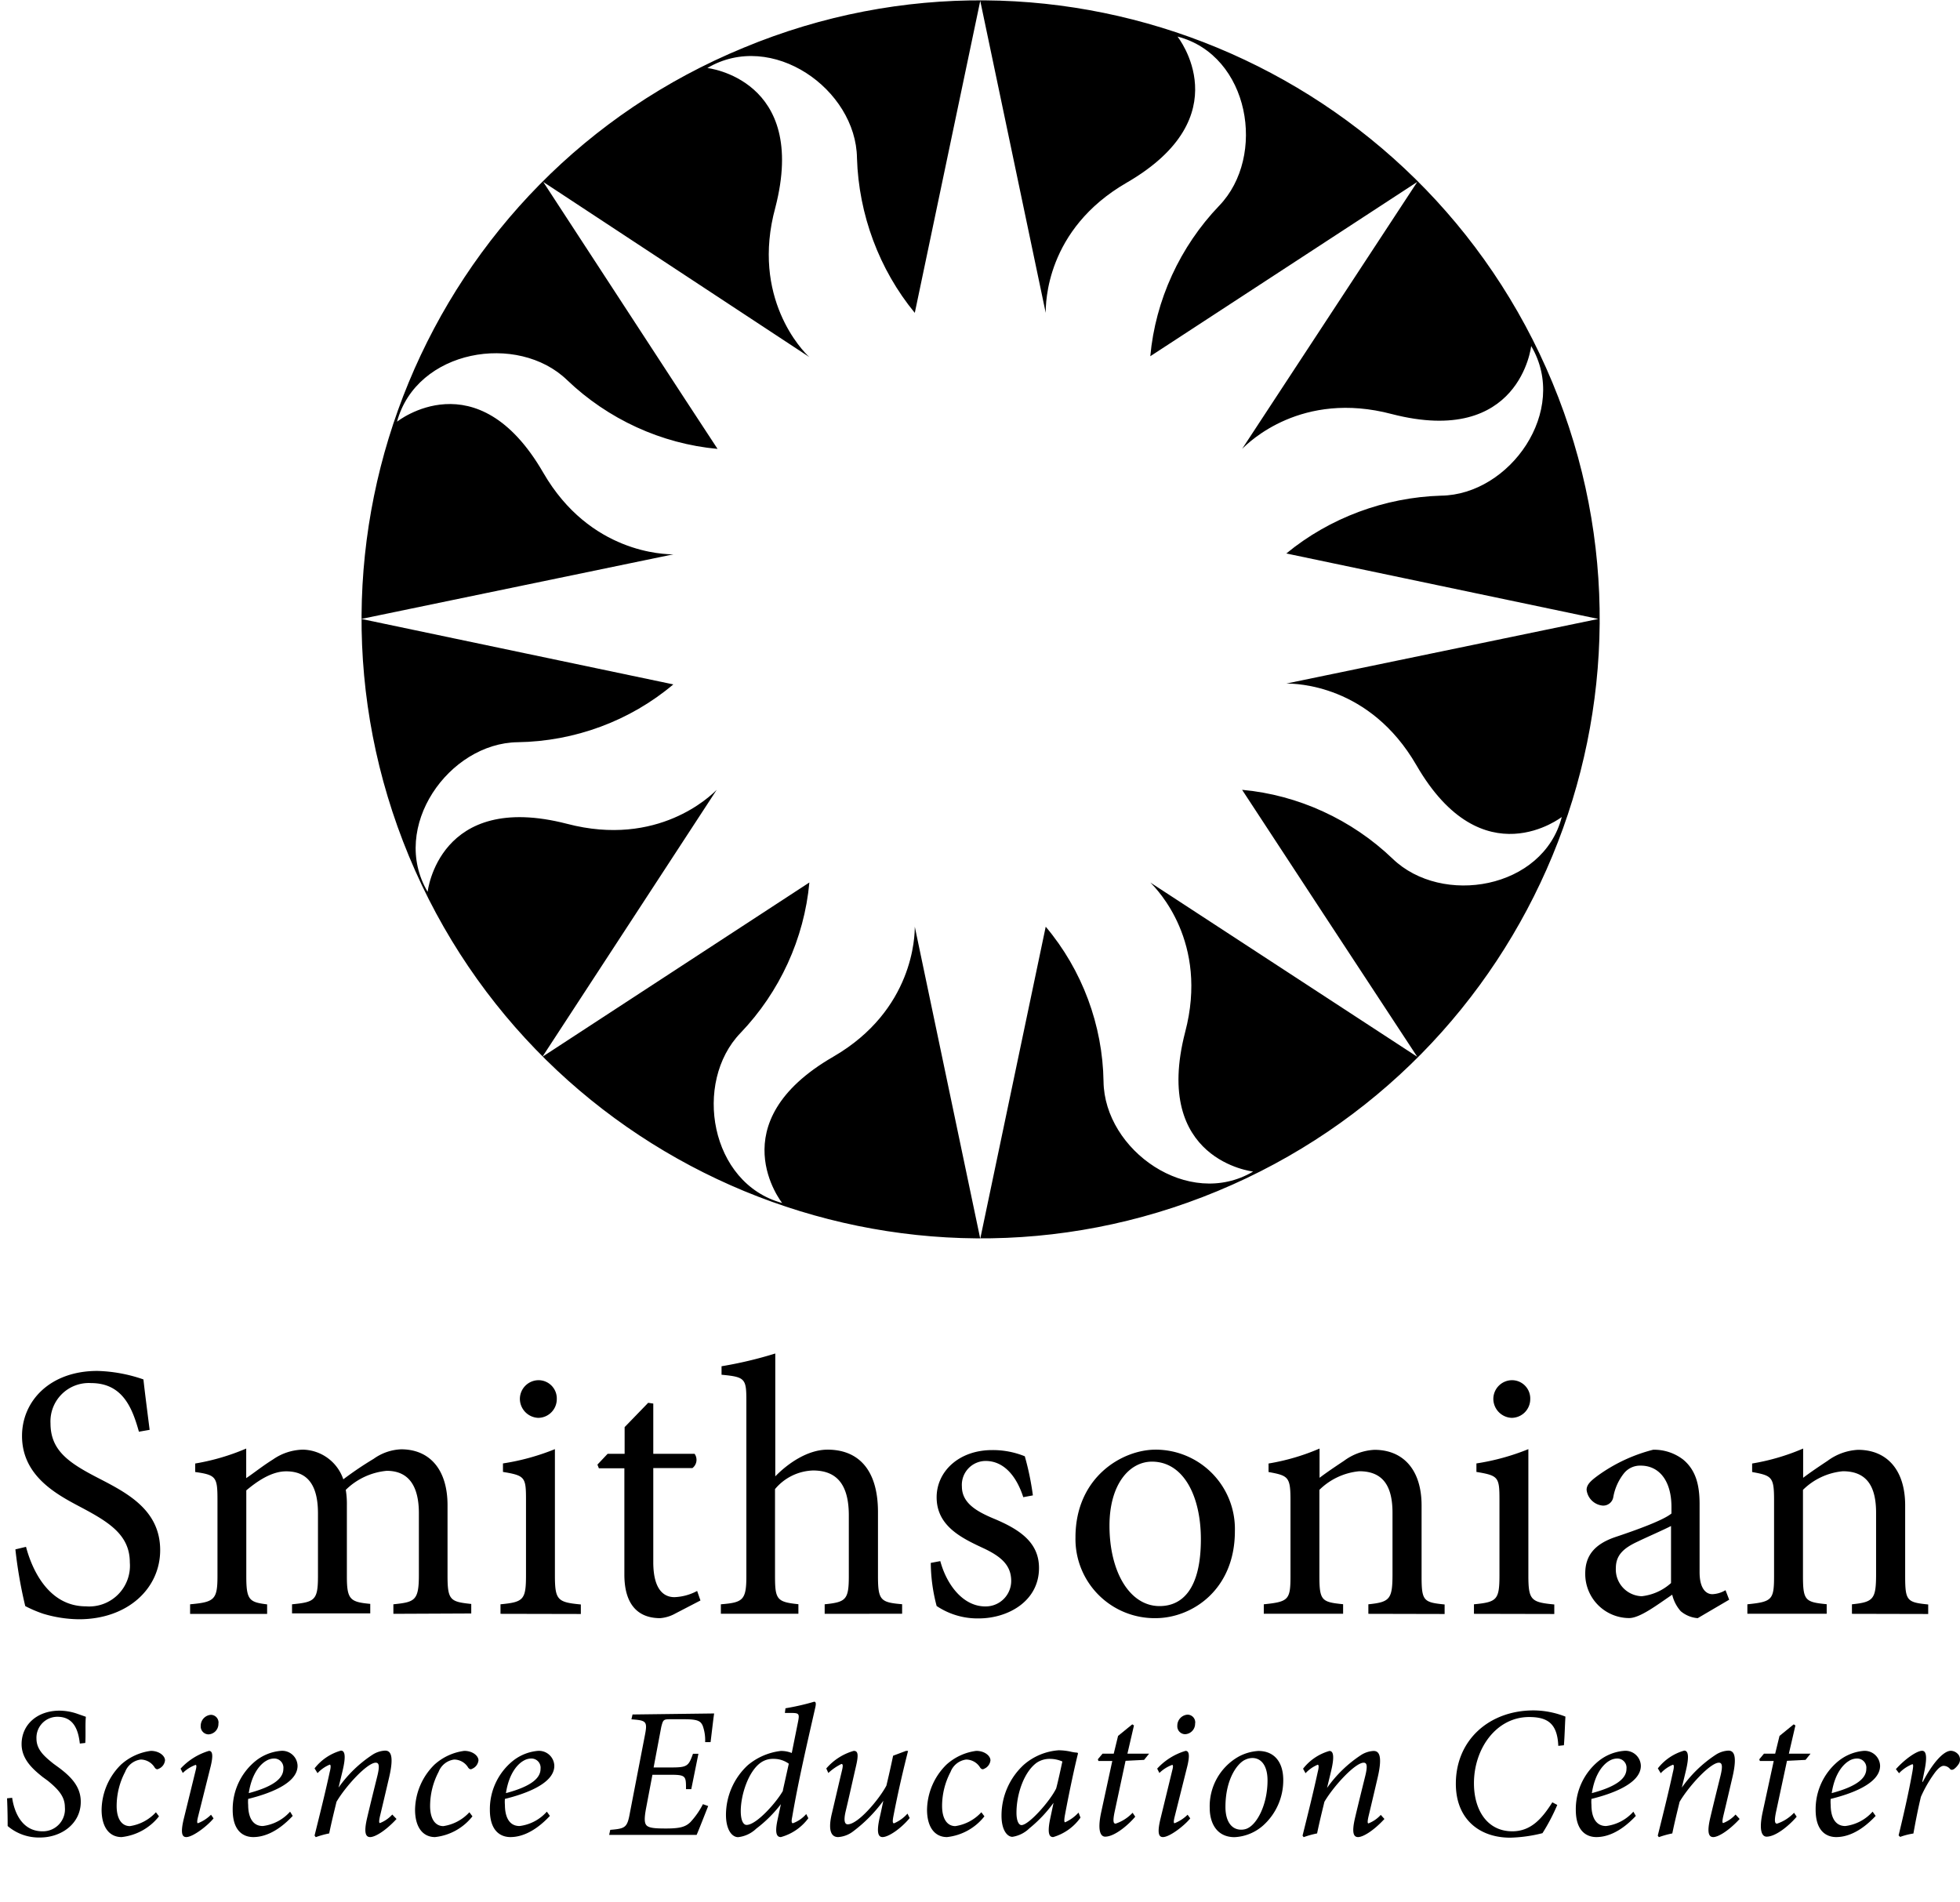 <svg class="icon icon--logo" xmlns="http://www.w3.org/2000/svg" viewBox="0 0 230.54 223.74">
  <title>SSEC</title>
  <path d="M87.5,5.6c37.1-15.4,79.7,2.3,95.1,39.4s-2.3,79.7-39.4,95.1s-79.7-2.3-95.1-39.4S50.3,20.9,87.5,5.6z M166.6,90	c-5.5-9.5-14.2-9.6-15.3-9.6l0,0l36.7-7.6l-36.7-7.7l0,0c5.1-4.2,11.6-6.6,18.2-6.8c8.1-0.1,15.1-10,10.6-17.6c0,0-1.3,11.9-16.4,8	c-10.6-2.8-16.8,3.3-17.6,4.1l0,0l20.6-31.4l-31.4,20.5l0,0c0.6-6.6,3.5-12.9,8.1-17.7c5.6-5.8,3.6-17.7-4.9-19.9	c0,0,7.5,9.4-6,17.2c-9.5,5.5-9.5,14.2-9.5,15.3l0,0l-7.7-36.7l-7.7,36.7l0,0c-4.2-5.1-6.6-11.6-6.8-18.2	c-0.1-8.1-10-15.1-17.6-10.6c0,0,11.9,1.3,8,16.4c-2.9,10.6,3.2,16.9,4,17.6l0,0L63.9,21.4l0,0L80.6,47l3.8,5.8l0,0	c-6.6-0.6-12.9-3.5-17.7-8.1c-5.8-5.6-17.7-3.6-20,4.9c0,0,9.4-7.5,17.2,6c5.5,9.5,14.3,9.6,15.3,9.6l0,0l-36.7,7.6l36.7,7.7l0,0 	c-5.1,4.3-11.6,6.7-18.3,6.8c-8.1,0.1-15.1,10-10.6,17.6c0,0,1.3-11.9,16.4-8c10.7,2.8,16.9-3.3,17.6-4l0,0l-20.5,31.4l31.4-20.5 c-0.6,6.6-3.5,12.9-8.1,17.7c-5.6,5.8-3.6,17.7,4.9,20c0,0-7.5-9.4,6-17.2c9.5-5.5,9.6-14.3,9.6-15.3l0,0l7.7,36.7l7.7-36.7l0,0 c4.3,5.1,6.7,11.6,6.8,18.2c0.1,8.1,10,15.1,17.6,10.6c0,0-11.9-1.3-8-16.4c2.8-10.6-3.3-16.8-4.1-17.6l0,0l31.4,20.5l-10.9-16.6 l-9.7-14.8l0,0c6.6,0.6,12.9,3.5,17.7,8.1c5.8,5.6,17.7,3.6,19.9-4.9C183.8,96,174.4,103.5,166.6,90z"/>
  <path d="M16.34,168.4c-.77-2.75-1.89-5.72-5.63-5.72a4.51,4.51,0,0,0-4.77,4.73c0,3.14,2.06,4.6,5.46,6.36s7.44,3.74,7.44,8.56c0,4.52-3.83,8.13-9.55,8.13a15,15,0,0,1-4.21-.65,14.79,14.79,0,0,1-2.11-.9,53,53,0,0,1-1.16-6.67l1.25-.3c.69,2.62,2.62,7,7.05,7a4.79,4.79,0,0,0,5.16-5.16c0-3.18-2.36-4.69-5.59-6.41-2.75-1.46-7.09-3.61-7.09-8.47,0-4.13,3.31-7.65,8.86-7.65a17.84,17.84,0,0,1,5.42,1c.17,1.55.39,3.23.73,5.93Z"/>
  <path d="M46.27,189.82V188.7c2.54-.26,3-.43,3-3.48V178c0-3.05-1.08-5-3.78-5a7.92,7.92,0,0,0-4.82,2.24,10.07,10.07,0,0,1,.13,1.81v8.38c0,2.71.39,3,2.75,3.22v1.12h-9.2V188.7c2.67-.26,3.05-.47,3.05-3.31V178c0-3.18-1.12-4.94-3.74-4.94-1.72,0-3.4,1.16-4.69,2.24v10.1c0,2.79.34,3.05,2.45,3.31v1.12H22.36V188.7c2.84-.26,3.22-.52,3.22-3.31v-8.9c0-2.75-.13-3-2.62-3.35v-1a26.24,26.24,0,0,0,6-1.76v3.48c.9-.6,1.85-1.38,3.14-2.19a6.39,6.39,0,0,1,3.53-1.16A5.13,5.13,0,0,1,40.38,174a40.2,40.2,0,0,1,3.57-2.41,5.94,5.94,0,0,1,3.23-1.12c3.35,0,5.46,2.36,5.46,6.58v8.3c0,2.88.34,3.05,2.79,3.31v1.12Z"/>
  <path d="M58.87,189.82V188.7c2.71-.26,3-.52,3-3.44V176.4c0-2.67-.13-2.84-2.71-3.27v-1a27.1,27.1,0,0,0,6.11-1.68v14.83c0,2.92.3,3.18,3.05,3.44v1.12Zm2.28-25.24a2.21,2.21,0,0,1,2.19-2.24,2.15,2.15,0,0,1,2.15,2.24,2.2,2.2,0,0,1-2.19,2.19A2.25,2.25,0,0,1,61.15,164.58Z"/>
  <path d="M79.46,189.77a4.37,4.37,0,0,1-1.81.56c-2.71,0-4.21-1.72-4.21-5.12V172.7h-3l-.17-.43L71.47,171h2v-3.14L76.24,165l.6.09V171H81.7a1.22,1.22,0,0,1-.26,1.68h-4.6v11.05c0,3.48,1.42,4.13,2.49,4.13a6.14,6.14,0,0,0,2.67-.73l.39,1.12Z"/>
  <path d="M97,189.82V188.7c2.49-.26,2.84-.52,2.84-3.31v-7.14c0-3.53-1.33-5.29-4.21-5.29a6.07,6.07,0,0,0-4.47,2.19v10.23c0,2.75.22,3.05,2.75,3.31v1.12H84.79V188.7c2.58-.21,3-.47,3-3.31V164.88c0-2.71-.09-2.92-2.92-3.18v-1a47.18,47.18,0,0,0,6.32-1.5v14.45c1.51-1.55,3.83-3.14,6.15-3.14,3.48,0,5.93,2.19,5.93,7.35v7.52c0,2.84.3,3.1,2.84,3.31v1.12Z"/>
  <path d="M120.36,176.1c-.82-2.54-2.32-4.26-4.43-4.26a2.81,2.81,0,0,0-2.79,3c0,1.94,1.72,2.92,3.65,3.74,3.23,1.33,5.42,2.88,5.42,5.85,0,3.91-3.65,5.93-7.09,5.93a8.63,8.63,0,0,1-4.95-1.46,20.29,20.29,0,0,1-.69-5.07l1.12-.21c.77,2.84,2.71,5.33,5.29,5.33a3,3,0,0,0,3.05-3c0-1.89-1.25-2.92-3.4-3.91-2.58-1.2-5.37-2.62-5.37-5.93,0-3,2.58-5.55,6.54-5.55a10,10,0,0,1,3.83.73,32.32,32.32,0,0,1,.95,4.6Z"/>
  <path d="M145.25,180.1c0,6.92-5.07,10.23-9.33,10.23a9.31,9.31,0,0,1-9.42-9.5c0-7.09,5.5-10.32,9.42-10.32A9.33,9.33,0,0,1,145.25,180.1Zm-14.75-.65c0,5.42,2.37,9.46,5.89,9.46,2.67,0,4.86-2,4.86-7.87,0-5-2-9.12-5.76-9.12C132.83,171.93,130.5,174.59,130.5,179.45Z"/>
  <path d="M160.95,189.82V188.7c2.54-.26,2.84-.6,2.84-3.57v-7.18c0-3-1-4.9-3.91-4.9a7.7,7.7,0,0,0-4.69,2.19v10.1c0,2.92.26,3.1,2.79,3.35v1.12h-9.33V188.7c2.92-.3,3.14-.52,3.14-3.35v-8.9c0-2.75-.26-2.88-2.58-3.31v-1a25.82,25.82,0,0,0,6-1.76v3.44c.86-.65,1.81-1.29,2.88-2a6.59,6.59,0,0,1,3.57-1.29c3.4,0,5.55,2.36,5.55,6.54v8.3c0,2.92.21,3.1,2.71,3.35v1.12Z"/>
  <path d="M173.37,189.82V188.7c2.71-.26,3-.52,3-3.44V176.4c0-2.67-.13-2.84-2.71-3.27v-1a27.08,27.08,0,0,0,6.11-1.68v14.83c0,2.92.3,3.18,3.05,3.44v1.12Zm2.28-25.24a2.21,2.21,0,0,1,2.19-2.24,2.15,2.15,0,0,1,2.15,2.24,2.2,2.2,0,0,1-2.19,2.19A2.25,2.25,0,0,1,175.65,164.58Z"/>
  <path d="M199.69,190.33a3.51,3.51,0,0,1-2-.82,4.47,4.47,0,0,1-1-1.94c-1.72,1.16-3.78,2.75-5.07,2.75a5.19,5.19,0,0,1-5.16-5.25c0-2.11,1.12-3.44,3.48-4.26,2.58-.86,5.72-2,6.66-2.79v-.77c0-3.1-1.46-4.86-3.61-4.86a2.43,2.43,0,0,0-1.94.86,6.24,6.24,0,0,0-1.29,2.84,1.2,1.2,0,0,1-1.25,1,2.1,2.1,0,0,1-1.89-1.85c0-.65.56-1.12,1.38-1.72a19.21,19.21,0,0,1,6.45-3,5.61,5.61,0,0,1,3.53,1.16c1.5,1.25,1.93,3,1.93,5.25v8c0,1.94.77,2.58,1.5,2.58a3.27,3.27,0,0,0,1.55-.47l.43,1.12Zm-3.14-10.84c-.9.47-3,1.38-3.87,1.81-1.68.77-2.62,1.59-2.62,3.14a3.15,3.15,0,0,0,3.05,3.31,6.15,6.15,0,0,0,3.44-1.55Z"/>
  <path d="M217.83,189.82V188.7c2.54-.26,2.84-.6,2.84-3.57v-7.18c0-3-1-4.9-3.91-4.9a7.69,7.69,0,0,0-4.69,2.19v10.1c0,2.92.26,3.1,2.79,3.35v1.12h-9.33V188.7c2.92-.3,3.14-.52,3.14-3.35v-8.9c0-2.75-.26-2.88-2.58-3.31v-1a25.84,25.84,0,0,0,6-1.76v3.44c.86-.65,1.81-1.29,2.88-2a6.59,6.59,0,0,1,3.57-1.29c3.4,0,5.55,2.36,5.55,6.54v8.3c0,2.92.21,3.1,2.71,3.35v1.12Z"/>
  <path d="M1.43,211.46c.24,1.67,1.14,3.94,3.56,3.94a2.59,2.59,0,0,0,2.64-2.84c0-1.25-.77-2.09-2-3.1L5,209c-1-.81-2.46-2-2.46-3.85,0-2.29,1.83-3.94,4.47-3.94a6.51,6.51,0,0,1,2.09.37l1,.35c-.09.92,0,2.09-.07,3.08l-.64.07c-.18-1.65-.75-3.15-2.64-3.15a2.46,2.46,0,0,0-2.46,2.57c0,1.28.9,2.07,2,2.95l.66.48c1.52,1.14,2.55,2.29,2.55,4,0,2.57-2.27,4.2-4.8,4.2A5.66,5.66,0,0,1,.9,214.78c0-.51,0-1.69-.07-3.26Z"/>
  <path d="M18.7,213.64a6.49,6.49,0,0,1-4.4,2.44c-1.41,0-2.35-1.12-2.35-3.23a7.61,7.61,0,0,1,2.27-5.28,6.47,6.47,0,0,1,3.52-1.63c.95,0,1.65.55,1.67,1.1a1.21,1.21,0,0,1-.73,1c-.18.11-.33.07-.48-.13a1.94,1.94,0,0,0-1.65-.95,2.28,2.28,0,0,0-1.83,1.45,8.64,8.64,0,0,0-1,4c0,1.56.62,2.38,1.56,2.38a5.19,5.19,0,0,0,3.06-1.63Z"/>
  <path d="M25.12,213.88c-.73.9-2.44,2.2-3.21,2.2-.44,0-.73-.35-.29-2.16L23,208.29c.13-.48.13-.7,0-.7a4.27,4.27,0,0,0-1.5.95l-.26-.51a7.38,7.38,0,0,1,3.34-2.09c.48,0,.46.7.22,1.74l-1.52,6.07c-.13.53-.09.7,0,.7a4.51,4.51,0,0,0,1.54-1Zm.57-11.18A1.23,1.23,0,0,1,24.53,204a.93.93,0,0,1-.92-1,1.29,1.29,0,0,1,1.21-1.3A.91.91,0,0,1,25.7,202.7Z"/>
  <path d="M34.43,213.59c-1.94,2.07-3.59,2.49-4.64,2.49s-2.42-.59-2.42-3.21a7.31,7.31,0,0,1,2.64-5.7,5.49,5.49,0,0,1,3-1.23A1.81,1.81,0,0,1,35,207.7c0,2.18-3.7,3.37-5.81,3.89a4,4,0,0,0,0,.7c0,1.19.37,2.49,1.72,2.49a5.12,5.12,0,0,0,3.21-1.69Zm-3.1-6.49c-.59.33-1.69,1.34-2.07,3.81,3.15-.84,4.07-1.85,4.07-2.86a1.08,1.08,0,0,0-1.1-1.21A1.8,1.8,0,0,0,31.33,207.1Z"/>
  <path d="M46.64,213.95c-1.3,1.41-2.53,2.13-3.1,2.13s-.75-.59-.35-2.29.79-3.26,1.19-4.88c.31-1.25.18-1.58-.18-1.58-1,0-3.52,2.73-4.62,4.6-.26,1.08-.59,2.4-.86,3.72a10.7,10.7,0,0,0-1.58.44L37,215.9c.59-2.38,1.25-5,1.78-7.46.18-.7.11-.88,0-.88a4.09,4.09,0,0,0-1.43,1L37,208a6,6,0,0,1,3.1-2.09c.51,0,.59.75.18,2.44l-.46,1.91h0a14.83,14.83,0,0,1,4-3.87,3,3,0,0,1,1.47-.48c.53,0,1.14.33.48,3.15-.35,1.5-.7,3-1.08,4.58-.13.59-.11.79,0,.79a3.85,3.85,0,0,0,1.45-1Z"/>
  <path d="M55.57,213.64a6.49,6.49,0,0,1-4.4,2.44c-1.41,0-2.35-1.12-2.35-3.23a7.61,7.61,0,0,1,2.27-5.28,6.47,6.47,0,0,1,3.52-1.63c.95,0,1.65.55,1.67,1.1a1.21,1.21,0,0,1-.73,1c-.18.11-.33.07-.48-.13a1.94,1.94,0,0,0-1.65-.95,2.28,2.28,0,0,0-1.83,1.45,8.64,8.64,0,0,0-1,4c0,1.56.62,2.38,1.56,2.38a5.19,5.19,0,0,0,3.06-1.63Z"/>
  <path d="M64.68,213.59c-1.94,2.07-3.59,2.49-4.64,2.49s-2.42-.59-2.42-3.21a7.31,7.31,0,0,1,2.64-5.7,5.49,5.49,0,0,1,3-1.23,1.81,1.81,0,0,1,1.94,1.76c0,2.18-3.7,3.37-5.81,3.89a4,4,0,0,0,0,.7c0,1.19.37,2.49,1.72,2.49a5.12,5.12,0,0,0,3.21-1.69Zm-3.1-6.49c-.59.33-1.69,1.34-2.07,3.81,3.15-.84,4.07-1.85,4.07-2.86a1.08,1.08,0,0,0-1.1-1.21A1.8,1.8,0,0,0,61.58,207.1Z"/>
  <path d="M84,201.54c-.07.4-.26,2.07-.42,3.37l-.64,0a5,5,0,0,0-.29-1.94c-.24-.51-.53-.75-2.13-.75H78.78c-.75,0-.79.09-1,.9l-.9,4.77H79c1.85,0,2-.18,2.51-1.61h.64l-.84,4.16h-.62c0-1.54,0-1.69-1.87-1.69H76.74L76,212.65c-.24,1.28-.22,1.85.11,2.11s1,.31,2.22.31c1.63,0,2.29-.18,2.88-.75a9.41,9.41,0,0,0,1.47-2.11l.62.22c-.24.59-1.06,2.71-1.36,3.39H71.65l.13-.59c1.78-.15,2-.26,2.31-2l1.74-9c.35-1.76.24-1.87-1.56-2l.13-.57Z"/>
  <path d="M95.08,213.86a6,6,0,0,1-3.23,2.22c-.44,0-.75-.35-.4-2l.4-1.87,0,0a15.34,15.34,0,0,1-2.9,2.88,3.66,3.66,0,0,1-2.13,1c-.73,0-1.43-.88-1.43-2.64a8,8,0,0,1,2.55-5.81,7.39,7.39,0,0,1,3.89-1.69,3.33,3.33,0,0,1,1.3.24l.73-3.63c.2-1,.13-1.08-.84-1.08h-.7l.07-.55a28.58,28.58,0,0,0,3.37-.77c.2,0,.24.18.15.62-1,4.4-2,8.67-2.73,12.94-.11.53-.07.73.09.73a3.81,3.81,0,0,0,1.56-1.08Zm-3-3.26.7-3.15a3,3,0,0,0-1.78-.57,2.47,2.47,0,0,0-1.54.46c-1.47,1.06-2.33,3.83-2.33,5.68,0,1.12.31,1.63.68,1.63C89,214.65,91.39,211.92,92.11,210.6Z"/>
  <path d="M107,213.84c-1.06,1.28-2.51,2.24-3.19,2.24-.46,0-.77-.42-.33-2.33.18-.77.26-1.21.42-1.94h0a17.14,17.14,0,0,1-3.54,3.59,3.24,3.24,0,0,1-1.78.68c-.59,0-1.3-.42-.73-2.79.4-1.69.79-3.39,1.19-5.06.13-.55.11-.75-.07-.75a6.46,6.46,0,0,0-1.54,1.06l-.24-.53a6.67,6.67,0,0,1,3.23-2.07c.51,0,.59.44.24,1.91-.4,1.74-.79,3.52-1.21,5.28-.24,1.08-.07,1.45.26,1.45,1.23,0,3.7-2.95,4.55-4.55.24-1,.51-2.18.79-3.52l1.52-.57h.24c-.59,2.33-1.17,4.8-1.72,7.66-.13.68-.09.86.07.86a4.48,4.48,0,0,0,1.58-1.14Z"/>
  <path d="M115.79,213.64a6.49,6.49,0,0,1-4.4,2.44c-1.41,0-2.35-1.12-2.35-3.23a7.61,7.61,0,0,1,2.27-5.28,6.46,6.46,0,0,1,3.52-1.63c.95,0,1.65.55,1.67,1.1a1.21,1.21,0,0,1-.73,1c-.18.11-.33.07-.48-.13a1.94,1.94,0,0,0-1.65-.95,2.28,2.28,0,0,0-1.83,1.45,8.64,8.64,0,0,0-1,4c0,1.56.62,2.38,1.56,2.38a5.19,5.19,0,0,0,3.06-1.63Z"/>
  <path d="M127.09,213.79a6,6,0,0,1-3.21,2.29c-.42,0-.7-.33-.4-1.94l.44-2.09h0a15.84,15.84,0,0,1-2.84,3,3.65,3.65,0,0,1-2,1c-.57,0-1.28-.73-1.28-2.49a8.11,8.11,0,0,1,2.64-6,7,7,0,0,1,4.09-1.69,7.19,7.19,0,0,1,1.36.15,4.32,4.32,0,0,0,.84.13l.07.09c-.35,1.36-1,4.36-1.52,7.15-.15.77-.09.95,0,.95a4.78,4.78,0,0,0,1.58-1.14Zm-2.86-3.43c.24-.88.57-2.46.73-3.17a3.68,3.68,0,0,0-1.47-.31,2.73,2.73,0,0,0-1.56.46c-1.5,1.1-2.37,3.7-2.37,5.88,0,1,.29,1.45.59,1.45C121,214.67,123.49,211.88,124.23,210.36Z"/>
  <path d="M134.57,207l-2.18.11-1.3,6.07c-.22,1.08-.11,1.32.13,1.32a4.87,4.87,0,0,0,2-1.28l.31.46c-.73.88-2.38,2.35-3.54,2.35-.51,0-.95-.64-.46-2.9l1.3-6h-1.63l-.07-.2.55-.66H131l.51-2.09,1.67-1.36.2.13-.77,3.32h2.55Z"/>
  <path d="M140,213.88c-.73.9-2.44,2.2-3.21,2.2-.44,0-.73-.35-.29-2.16l1.37-5.63c.13-.48.13-.7,0-.7a4.27,4.27,0,0,0-1.5.95l-.26-.51a7.39,7.39,0,0,1,3.34-2.09c.48,0,.46.7.22,1.74l-1.52,6.07c-.13.53-.09.7,0,.7a4.51,4.51,0,0,0,1.54-1Zm.57-11.18a1.23,1.23,0,0,1-1.17,1.28.93.93,0,0,1-.92-1,1.29,1.29,0,0,1,1.21-1.3A.91.91,0,0,1,140.58,202.7Z"/>
  <path d="M142.29,212.65a6.7,6.7,0,0,1,3.34-6,5.58,5.58,0,0,1,2.38-.7c1.83,0,2.93,1.25,2.93,3.43a7.13,7.13,0,0,1-2.35,5.32,5.47,5.47,0,0,1-3.39,1.39C143.11,216.08,142.29,214.43,142.29,212.65Zm4.4,2.42c1.19-.51,2.4-2.84,2.4-5.65,0-1.78-.77-2.64-1.78-2.64a2,2,0,0,0-.84.2c-.86.37-2.33,2.18-2.33,5.57,0,1.63.68,2.66,1.85,2.66A1.83,1.83,0,0,0,146.7,215.07Z"/>
  <path d="M162.84,213.95c-1.3,1.41-2.53,2.13-3.1,2.13s-.75-.59-.35-2.29.79-3.26,1.19-4.88c.31-1.25.18-1.58-.18-1.58-1,0-3.52,2.73-4.62,4.6-.26,1.08-.59,2.4-.86,3.72a10.69,10.69,0,0,0-1.58.44l-.13-.18c.59-2.38,1.25-5,1.78-7.46.18-.7.11-.88,0-.88a4.07,4.07,0,0,0-1.43,1l-.29-.53a6,6,0,0,1,3.1-2.09c.51,0,.59.75.18,2.44l-.46,1.91h0a14.83,14.83,0,0,1,4-3.87,3,3,0,0,1,1.47-.48c.53,0,1.14.33.48,3.15-.35,1.5-.7,3-1.08,4.58-.13.59-.11.79,0,.79a3.85,3.85,0,0,0,1.45-1Z"/>
  <path d="M183.17,212.3a22.66,22.66,0,0,1-1.74,3.32,17.08,17.08,0,0,1-3.79.53c-3.67,0-6.4-2.22-6.4-6.34,0-5.21,4-8.63,9.13-8.63a10.4,10.4,0,0,1,3.76.73c-.07,1.12-.09,2.31-.18,3.37l-.66.07c-.11-2.62-1.25-3.39-3.43-3.39-3.87,0-6.49,3.72-6.49,7.79,0,3.15,1.56,5.65,4.51,5.65,2.2,0,3.5-1.5,4.71-3.41Z"/>
  <path d="M192.41,213.59c-1.94,2.07-3.59,2.49-4.64,2.49s-2.42-.59-2.42-3.21a7.31,7.31,0,0,1,2.64-5.7,5.49,5.49,0,0,1,3-1.23A1.81,1.81,0,0,1,193,207.7c0,2.18-3.7,3.37-5.81,3.89a4,4,0,0,0,0,.7c0,1.19.37,2.49,1.72,2.49a5.12,5.12,0,0,0,3.21-1.69Zm-3.1-6.49c-.59.33-1.69,1.34-2.07,3.81,3.15-.84,4.07-1.85,4.07-2.86a1.08,1.08,0,0,0-1.1-1.21A1.81,1.81,0,0,0,189.31,207.1Z"/>
  <path d="M204.62,213.95c-1.3,1.41-2.53,2.13-3.1,2.13s-.75-.59-.35-2.29.79-3.26,1.19-4.88c.31-1.25.18-1.58-.18-1.58-1,0-3.52,2.73-4.62,4.6-.26,1.08-.59,2.4-.86,3.72a10.69,10.69,0,0,0-1.58.44l-.13-.18c.59-2.38,1.25-5,1.78-7.46.18-.7.11-.88,0-.88a4.07,4.07,0,0,0-1.43,1L195,208a6,6,0,0,1,3.1-2.09c.51,0,.59.75.18,2.44l-.46,1.91h0a14.83,14.83,0,0,1,4-3.87,3,3,0,0,1,1.47-.48c.53,0,1.14.33.48,3.15-.35,1.5-.7,3-1.08,4.58-.13.59-.11.79,0,.79a3.85,3.85,0,0,0,1.45-1Z"/>
  <path d="M212.37,207l-2.18.11-1.3,6.07c-.22,1.08-.11,1.32.13,1.32a4.87,4.87,0,0,0,2-1.28l.31.46c-.73.88-2.38,2.35-3.54,2.35-.51,0-.95-.64-.46-2.9l1.3-6H207l-.07-.2.55-.66h1.32l.51-2.09,1.67-1.36.2.13-.77,3.32h2.55Z"/>
  <path d="M220.62,213.59c-1.94,2.07-3.59,2.49-4.64,2.49s-2.42-.59-2.42-3.21a7.31,7.31,0,0,1,2.64-5.7,5.49,5.49,0,0,1,3-1.23,1.81,1.81,0,0,1,1.94,1.76c0,2.18-3.7,3.37-5.81,3.89a4,4,0,0,0,0,.7c0,1.19.37,2.49,1.72,2.49a5.12,5.12,0,0,0,3.21-1.69Zm-3.1-6.49c-.59.33-1.69,1.34-2.07,3.81,3.15-.84,4.07-1.85,4.07-2.86a1.08,1.08,0,0,0-1.1-1.21A1.8,1.8,0,0,0,217.51,207.1Z"/>
  <path d="M223,208.09c1.12-1.25,2.49-2.16,3.08-2.16s.57,1,.24,2.55l-.22,1.1h.07c1.12-2.16,2.42-3.65,3.3-3.65a1.19,1.19,0,0,1,.95.55,1,1,0,0,1,0,.95,2.32,2.32,0,0,1-.57.64c-.2.13-.37.13-.48,0a1,1,0,0,0-.75-.37c-.26,0-.62.22-1.12.92a15,15,0,0,0-1.56,2.73c-.35,1.47-.62,2.86-.88,4.31a8.12,8.12,0,0,0-1.56.4l-.18-.18c.57-2.35,1.19-5.06,1.61-7.42.13-.73.13-.95,0-.95a4.38,4.38,0,0,0-1.56,1.06Z"/>
</svg>
